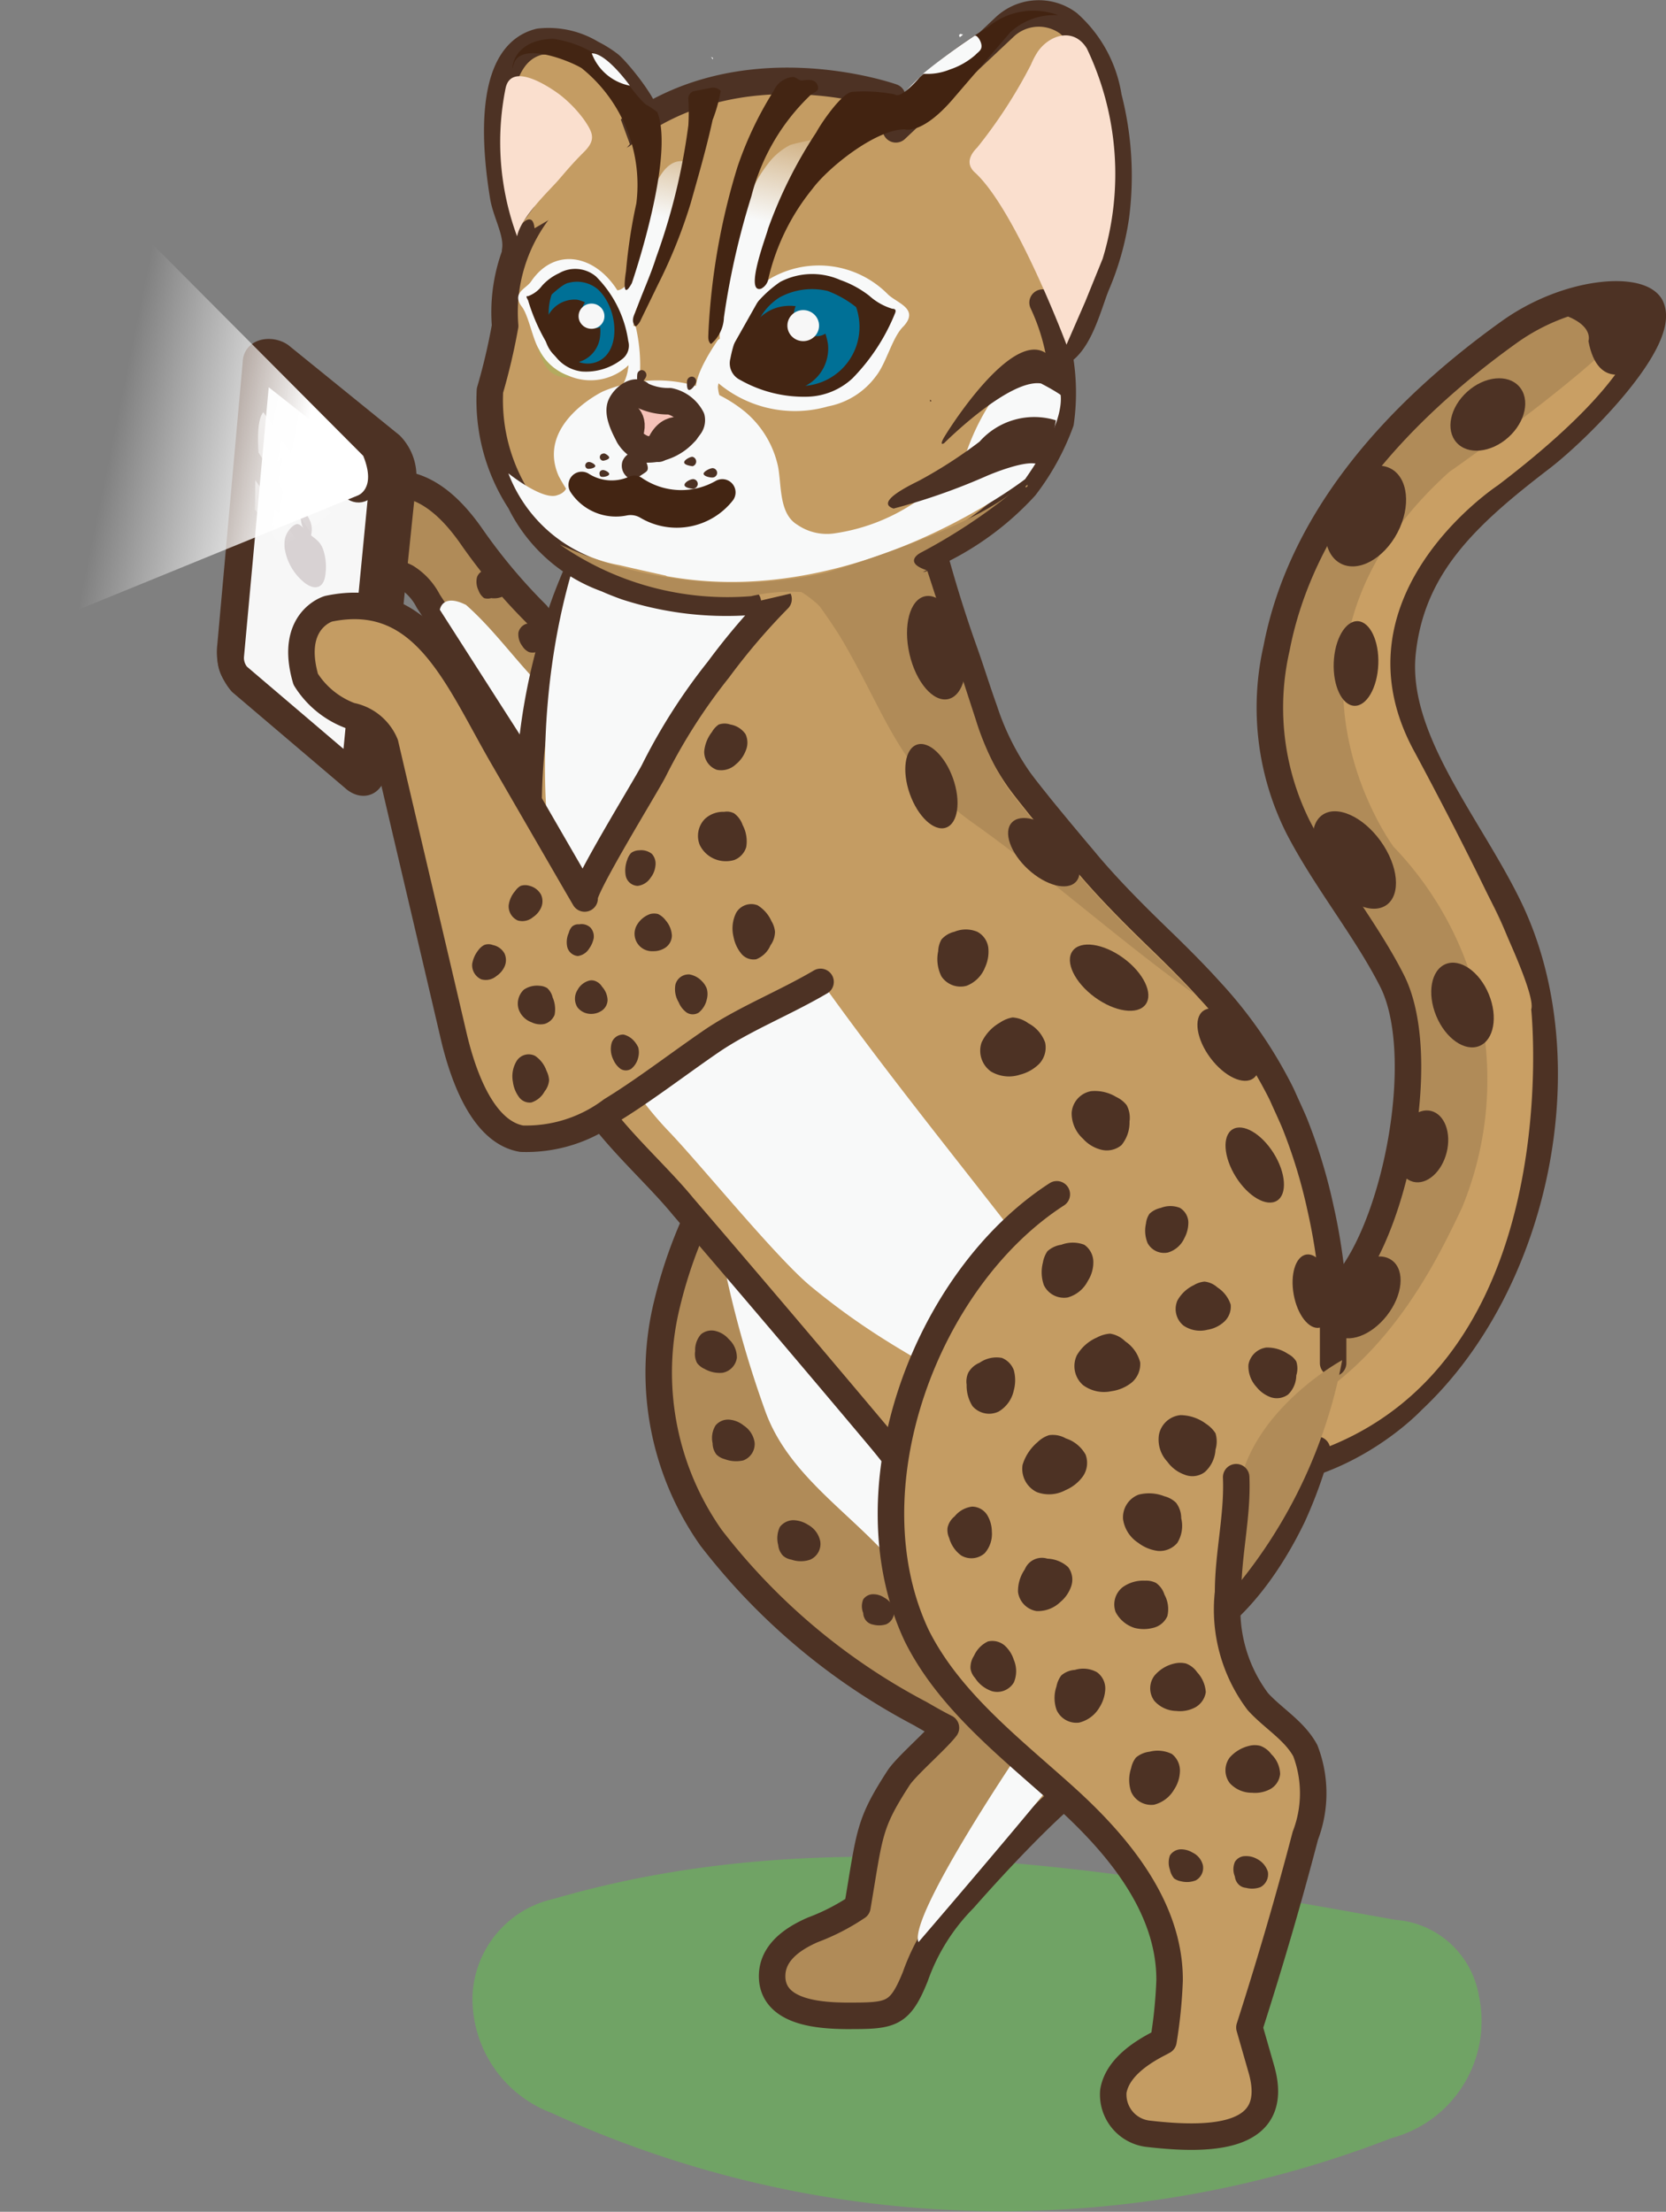 <svg xmlns="http://www.w3.org/2000/svg" xmlns:xlink="http://www.w3.org/1999/xlink" viewBox="0 0 51.55 68.41"><rect x="0" y="0" width="51.55" height="68.41" fill="#808080" stroke="none"/><defs><style>.cls-1,.cls-14{fill:#b08b58;}.cls-1,.cls-13,.cls-15,.cls-25,.cls-26,.cls-5,.cls-6,.cls-7{stroke:#4d3224;}.cls-1,.cls-13,.cls-15,.cls-25,.cls-26,.cls-28,.cls-5,.cls-6,.cls-7{stroke-linecap:round;stroke-linejoin:round;stroke-width:0.82px;}.cls-2{fill:#c99f64;}.cls-3{fill:#4d3224;}.cls-4{fill:#f8f9f9;}.cls-5{fill:#c9caca;}.cls-27,.cls-6{fill:#f7f7f7;}.cls-7{fill:#c8e5f0;}.cls-8{fill:#d8d2d3;}.cls-9{fill:url(#未命名漸層_32);}.cls-10{fill:url(#未命名漸層_32-2);}.cls-11{fill:#70a365;}.cls-12{fill:#754c37;}.cls-13,.cls-18{fill:#c49c63;}.cls-15{fill:#c59c65;}.cls-16{fill:#fbfbfb;}.cls-17,.cls-28{fill:#432513;}.cls-19{fill:#b3aa5e;}.cls-20{fill:#007096;}.cls-21{fill:#fadfce;}.cls-22{fill:url(#未命名漸層_5);}.cls-23{fill:#422311;}.cls-24{fill:url(#未命名漸層_5-2);}.cls-25{fill:#f5c2b8;}.cls-26{fill:none;}.cls-28{stroke:#432513;}.cls-29{fill:url(#未命名漸層_32-3);}</style><linearGradient id="未命名漸層_32" x1="-543.98" y1="990.78" x2="-549.32" y2="988.25" gradientTransform="matrix(0.87, 0.64, -0.34, 0.89, 820.41, -517.36)" gradientUnits="userSpaceOnUse"><stop offset="0" stop-color="#fff" stop-opacity="0"/><stop offset="0.89" stop-color="#fff"/></linearGradient><linearGradient id="未命名漸層_32-2" x1="-544.87" y1="991.86" x2="-548.55" y2="990.11" xlink:href="#未命名漸層_32"/><linearGradient id="未命名漸層_5" x1="-1031.98" y1="-181.99" x2="-1032.98" y2="-178.69" gradientTransform="matrix(0.99, -0.09, 0.09, 1, 1059.75, 92.02)" gradientUnits="userSpaceOnUse"><stop offset="0" stop-color="#fff" stop-opacity="0"/><stop offset="1" stop-color="#f8f9f9"/></linearGradient><linearGradient id="未命名漸層_5-2" x1="-1035.74" y1="-182.2" x2="-1036.59" y2="-179.18" xlink:href="#未命名漸層_5"/><linearGradient id="未命名漸層_32-3" x1="73.36" y1="12.42" x2="66.7" y2="12.42" gradientTransform="matrix(-0.97, -0.2, -0.2, 0.98, 77.29, 15.21)" xlink:href="#未命名漸層_32"/></defs><title>works-LeopardCatldpi</title><g id="圖層_2" data-name="圖層 2"><g id="作品"><path class="cls-1" d="M35.12,43.58l.12,0c2.34.67,5.49-2.77,6.42-3.91,1.58-1.92,2.55-7.1,1.41-9.34-.8-1.58-2.08-3.14-2.91-4.76a8.25,8.25,0,0,1-.66-5.52c.75-3.9,3.57-7.18,7.2-9.78,1.82-1.3,4-1.42,4.37-.81.54,1-2.12,3.74-3.38,4.71-2.31,1.77-4,3.33-4.29,6s2.06,5.34,3.3,7.91c2.27,4.7.89,11.6-3,15.24,0,0-3.33,3.58-7.78,1.78Z"/><path class="cls-2" d="M39,44.09c3.7-1.37,5.41-5,6.24-6.74a10.39,10.39,0,0,0-2.12-11.16s-4.47-6,1.72-11.59c0,0,5.74-4,5.87-5.07,0,0,.85,1.51-4.36,5.48,0,0-5.2,3.41-2.6,8.21,0,0,3.9,7.2,3.63,8,0,0,1.33,12.66-8.59,14.14Z"/><path class="cls-3" d="M50.55,11.43s-1.1.71-1.4-.88c0,0,.23-.61-1.19-.93C48,9.62,52.34,7.53,50.55,11.43Z"/><ellipse class="cls-3" cx="42.2" cy="40.14" rx="1.44" ry="0.91" transform="translate(-15.4 48.76) rotate(-52.09)"/><ellipse class="cls-3" cx="45.25" cy="31.08" rx="0.88" ry="1.37" transform="translate(-8.44 19.66) rotate(-22.47)"/><ellipse class="cls-3" cx="41.91" cy="26.6" rx="1" ry="1.71" transform="translate(-7.65 29.42) rotate(-35.66)"/><ellipse class="cls-3" cx="46.04" cy="12.82" rx="1.3" ry="0.95" transform="translate(3.2 34.01) rotate(-41.88)"/><ellipse class="cls-3" cx="44" cy="35.45" rx="1.13" ry="0.78" transform="translate(-1.19 69.37) rotate(-75.74)"/><ellipse class="cls-3" cx="41.95" cy="20.52" rx="1.31" ry="0.69" transform="translate(19.8 61.63) rotate(-87.74)"/><ellipse class="cls-3" cx="42.26" cy="15.96" rx="1.66" ry="1.11" transform="translate(8.43 45.9) rotate(-62.2)"/><path class="cls-1" d="M23,19.88l-.48-.19a3.19,3.19,0,0,0-2.11-.06,11.34,11.34,0,0,1-1.24.54A3,3,0,0,1,16.61,19a17.43,17.43,0,0,1-2-2.38c-.81-1.17-1.93-2.14-3.48-1.41-1.07.5-1.78,2.35.2,2.45.59,0,.71-.07,1.24.19a1.87,1.87,0,0,1,.68.74l2.26,3.48A9,9,0,0,0,18,24.91a13.9,13.9,0,0,0,3.94,1.28,11.89,11.89,0,0,1,3.37,1.56,1.37,1.37,0,0,0,1.05.35c.57-.15.66-.91.61-1.49C26.69,23.89,25.41,21,23,19.88Z"/><path class="cls-4" d="M13.61,18.86s.07-.52.81-.15c.94.83,1.64,1.88,2.55,2.74a5.22,5.22,0,0,0,1.39,1c.1,0,1.68.45,1.54,0a13.3,13.3,0,0,0,1.41,3.31s-3.38,0-4.9-2.53Z"/><path class="cls-3" d="M15.63,18.41a.41.41,0,0,0,.13-.48.56.56,0,0,0-.36-.31.67.67,0,0,0-.37,0,.37.37,0,0,0-.27.23.61.61,0,0,0,.05.42.5.5,0,0,0,.17.23.4.4,0,0,0,.22,0A.64.64,0,0,0,15.63,18.41Z"/><path class="cls-3" d="M17,20.05a.44.44,0,0,0,.05-.5.58.58,0,0,0-.42-.25.73.73,0,0,0-.36,0,.37.37,0,0,0-.23.27.6.6,0,0,0,.12.41.48.48,0,0,0,.21.19.41.41,0,0,0,.22,0A.75.75,0,0,0,17,20.05Z"/><path class="cls-3" d="M18.82,21a.56.56,0,0,0,.06-.64.75.75,0,0,0-.53-.3.8.8,0,0,0-.46,0,.48.48,0,0,0-.3.35.78.78,0,0,0,.16.52.62.62,0,0,0,.26.25.7.7,0,0,0,.29,0A.91.91,0,0,0,18.82,21Z"/><path class="cls-5" d="M11,24.11l-3.53-3A1.44,1.44,0,0,1,7.13,20l.79-8.78c0-.39.55-.4.79-.19l3.38,2.74a1.38,1.38,0,0,1,.38,1.09l-.92,8.9C11.52,24.17,11.29,24.32,11,24.11Z"/><path class="cls-6" d="M10.72,23.78,7.35,20.91a.85.85,0,0,1-.21-.62l.8-8.71c0-.22.15-.31.29-.19l3.42,2.69a.85.85,0,0,1,.21.62L11,23.58C11,23.81,10.86,23.89,10.72,23.78Z"/><ellipse class="cls-7" cx="11.04" cy="14.7" rx="0.28" ry="0.44" transform="translate(-2.53 2.3) rotate(-10.69)"/><path class="cls-8" d="M8.81,16.71a1.11,1.11,0,0,0,0,.26,1.69,1.69,0,0,0,.55,1c.33.3.66.27.71-.21A1.69,1.69,0,0,0,10,17c-.09-.26-.25-.33-.42-.48s-.28-.32-.39-.31S8.84,16.44,8.81,16.71Z"/><path class="cls-8" d="M9.34,16.23a.78.78,0,0,0,.27.37.71.71,0,0,0,0-.45,1,1,0,0,0-.28-.4A1,1,0,0,0,9.34,16.23Z"/><path class="cls-9" d="M8.15,12.75l3.59,5.35-.69.59L8,14S7.91,13,8.15,12.75Z"/><polygon class="cls-10" points="7.9 14.85 10.43 18.53 9.88 18.59 7.89 15.76 7.9 14.85"/><path class="cls-11" d="M17.14,58.73a3.21,3.21,0,0,0-2.52,3,3.78,3.78,0,0,0,2.44,3.62,33.37,33.37,0,0,0,26,.78,3.74,3.74,0,0,0,2.7-4.4,2.83,2.83,0,0,0-2.59-2.35C34.48,57.82,25.7,56.24,17.14,58.73Z"/><path class="cls-1" d="M34.11,54.73a2,2,0,0,0,1.07-1.57A1.81,1.81,0,0,0,34,51.37c0-.11,0-.21-.07-.32a32.08,32.08,0,0,0-2.1-5.86A15.31,15.31,0,0,0,25.28,38a6.32,6.32,0,0,0-3.44-.9,14.42,14.42,0,0,0-1.2,3.23A8.87,8.87,0,0,0,22,47.56,19.78,19.78,0,0,0,28.47,53c.26.15.52.3.8.44-.27.36-1.21,1.17-1.46,1.54-.94,1.45-.89,1.7-1.28,4a6.59,6.59,0,0,1-1.38.71c-.71.31-1.34.79-1.25,1.58.13,1,1.52,1.07,2.27,1.08,1.39,0,1.66,0,2.15-1.21a6.46,6.46,0,0,1,1.51-2.41S33,55.09,34.11,54.73Z"/><path class="cls-4" d="M22.42,39.21a33.15,33.15,0,0,0,1.25,4.41c.77,2.17,2.93,3.31,4.31,5.12s1.69,4.41,3.5,5.55c0,0-3.38,5-3.06,5.78,0,0,2.67-3.1,4.22-5l-2.38-9Z"/><path class="cls-3" d="M27.42,50.24a.41.41,0,0,0,.24-.44.58.58,0,0,0-.29-.38.61.61,0,0,0-.35-.11.37.37,0,0,0-.31.16.55.55,0,0,0,0,.42.39.39,0,0,0,.11.26.38.38,0,0,0,.2.1A.73.73,0,0,0,27.42,50.24Z"/><path class="cls-12" d="M28.73,49.67a.47.47,0,0,0,.55-.1A.65.65,0,0,0,29.4,49a.7.7,0,0,0-.15-.38.4.4,0,0,0-.36-.16.61.61,0,0,0-.39.26.51.51,0,0,0-.15.28.5.5,0,0,0,.06.24A.83.83,0,0,0,28.73,49.67Z"/><path class="cls-13" d="M40.75,44.84A13.86,13.86,0,0,1,40,46.9c-1.17,2.42-3.11,4.57-5.65,4.2a7.55,7.55,0,0,1-3.46-1.35c-1.09-.82-1.23-1.79-1.9-2.83a21.92,21.92,0,0,0-1.81-2.49q-3-3.57-6.05-7.12c-1-1.22-2.65-2.57-3.28-4.05a22.76,22.76,0,0,1-1-4,18.58,18.58,0,0,1,.67-10.74,20.92,20.92,0,0,1,1.59-3.27,28.32,28.32,0,0,1,3.63-4.73,5.33,5.33,0,0,1,3-1.91c1.81-.17,1.83,1.52,2,2.85.06.43.13.86.2,1.28q.24,1.44.57,2.85c.09.39.19.78.29,1.17.3,1.15.65,2.29,1.05,3.41,0,0,0,0,0,0,.2.56.39,1.18.61,1.79a8.22,8.22,0,0,0,1.06,2.14c.21.29.44.57.67.86.44.54.89,1.08,1.33,1.6l.15.18c.73.86,1.55,1.67,2.38,2.47.42.41.83.82,1.21,1.23l.22.24s0,0,0,0a13.64,13.64,0,0,1,2,2.82c.08.15.16.3.23.46s.23.5.34.76a16.38,16.38,0,0,1,.81,2.65,17.61,17.61,0,0,1,.39,2.62q0,.39,0,.78c0,.23,0,1.17,0,1.39"/><path class="cls-4" d="M25,29.78c3.2,4.57,6.9,8.76,10.06,13.35a8.08,8.08,0,0,1,1.26,2.37,3.71,3.71,0,0,1,.11.58c-1.07.63-2.44-.21-3.43-1-3-2.5-4.9-2.81-7.92-5.3C24,38.88,21.66,36,20.7,35c-4.17-4.35-4.62-12.28-2.88-17.74-.07.25,2.34.57,2.52.6.73.1,2.35-.13,2.87.51.37.45.11,1.52.11,2.09,0,1.15.08,2.3.19,3.44C23.68,25.81,23.87,28.18,25,29.78Z"/><path class="cls-14" d="M30.19,22.25a8.53,8.53,0,0,0,1,2.14c.22.29.44.57.68.86.43.54.89,1.08,1.32,1.6l.16.18c.73.86,1.54,1.67,2.37,2.47.43.41.84.82,1.21,1.23-2.34-1.68-4.45-3.59-6.8-5.26s-2.67-3.29-4.08-5.69c-1-1.67-3.28-4-2-5.44a4.87,4.87,0,0,1,2.65-1.41,6.53,6.53,0,0,1,1.16-.19q.24,1.44.57,2.85c.09.39-.05,1,.05,1.41"/><path class="cls-3" d="M29.13,30.2a.71.71,0,0,0,.78.29,1,1,0,0,0,.57-.57,1.16,1.16,0,0,0,.1-.61.65.65,0,0,0-.34-.49.92.92,0,0,0-.71,0,.75.75,0,0,0-.4.24.78.78,0,0,0-.1.36A1.19,1.19,0,0,0,29.13,30.2Z"/><path class="cls-3" d="M30.37,32.25a.79.79,0,0,0,.29.89,1.09,1.09,0,0,0,.9.1,1.29,1.29,0,0,0,.6-.34.74.74,0,0,0,.18-.65,1.08,1.08,0,0,0-.52-.6.92.92,0,0,0-.49-.18,1,1,0,0,0-.39.16A1.37,1.37,0,0,0,30.37,32.25Z"/><path class="cls-3" d="M33.76,33.75a.73.73,0,0,0-.6.67,1.06,1.06,0,0,0,.35.8,1.12,1.12,0,0,0,.56.34.71.71,0,0,0,.63-.14,1.1,1.1,0,0,0,.25-.73.82.82,0,0,0-.09-.51.89.89,0,0,0-.32-.25A1.27,1.27,0,0,0,33.76,33.75Z"/><path class="cls-14" d="M41.53,42.07s-2.84,1.53-3.22,4.08l-.07,2.94A15.46,15.46,0,0,0,41.53,42.07Z"/><path class="cls-13" d="M32.7,36.94c-4.06,2.62-6.48,9.12-4.33,13.66,1,2,2.87,3.44,4.55,4.95s3.28,3.44,3.27,5.7A14.81,14.81,0,0,1,36,63.13l-.11.06c-.59.3-1.32.78-1.44,1.49A1.22,1.22,0,0,0,35.55,66c2,.23,4.09.13,3.48-2l-.37-1.29c.64-2,1.21-3.94,1.73-5.93a3.67,3.67,0,0,0,0-2.63c-.34-.63-1-1-1.47-1.52A4.74,4.74,0,0,1,38,49.25c0-1.19.3-2.37.25-3.56"/><path class="cls-15" d="M29.21,15.86c-.15.17-.29.35-.43.53"/><path class="cls-16" d="M17.93,16.73c.05,0,.1-.07.16,0l-.11.07Z"/><path class="cls-16" d="M22.06,1.79l0,.05,0,0L22,1.76Z"/><path class="cls-17" d="M17.9,1.41c.05,0,.1,0,.13.05Z"/><path class="cls-16" d="M29.7,1.15s-.05-.06,0-.09,0,0,.07,0S29.72,1.13,29.7,1.15Z"/><path class="cls-14" d="M23.59,17.84A3.48,3.48,0,0,1,26,19.58l.47-1.67A6.88,6.88,0,0,0,23.59,17.84Z"/><ellipse class="cls-3" cx="28.98" cy="20.03" rx="0.86" ry="1.63" transform="translate(-3.73 6.95) rotate(-12.85)"/><ellipse class="cls-3" cx="28.82" cy="24.31" rx="0.71" ry="1.36" transform="translate(-6.45 10.99) rotate(-19.45)"/><ellipse class="cls-3" cx="32.3" cy="26.36" rx="0.72" ry="1.35" transform="translate(-8.97 32.27) rotate(-47.37)"/><ellipse class="cls-3" cx="34.32" cy="30.24" rx="0.75" ry="1.4" transform="translate(-10.35 40.09) rotate(-53.82)"/><ellipse class="cls-3" cx="38.01" cy="32.3" rx="0.69" ry="1.3" transform="translate(-11.78 29.25) rotate(-36.84)"/><ellipse class="cls-3" cx="38.82" cy="36.04" rx="0.69" ry="1.3" transform="translate(-13.2 26.07) rotate(-32.03)"/><ellipse class="cls-3" cx="40.62" cy="39.93" rx="0.6" ry="1.15" transform="translate(-6.49 7.92) rotate(-10.31)"/><path class="cls-3" d="M32.3,39.75a.69.69,0,0,0,.74.38,1,1,0,0,0,.62-.51,1.07,1.07,0,0,0,.17-.6.65.65,0,0,0-.28-.52,1,1,0,0,0-.71,0,.82.82,0,0,0-.43.2.89.89,0,0,0-.14.35A1.2,1.2,0,0,0,32.3,39.75Z"/><path class="cls-3" d="M33.32,41.92a.78.78,0,0,0,.19.92,1.09,1.09,0,0,0,.88.19,1.28,1.28,0,0,0,.63-.27.75.75,0,0,0,.26-.62,1.11,1.11,0,0,0-.46-.65.85.85,0,0,0-.47-.24,1,1,0,0,0-.41.12A1.33,1.33,0,0,0,33.32,41.92Z"/><path class="cls-3" d="M36.53,43.77a.75.75,0,0,0-.67.61,1,1,0,0,0,.26.83,1.11,1.11,0,0,0,.53.4.64.64,0,0,0,.63-.08,1,1,0,0,0,.33-.69.88.88,0,0,0,0-.51,1,1,0,0,0-.29-.29A1.35,1.35,0,0,0,36.53,43.77Z"/><path class="cls-3" d="M30.09,43.49a.68.68,0,0,0,.81.17,1,1,0,0,0,.47-.66,1.19,1.19,0,0,0,0-.62A.65.65,0,0,0,31,42a.92.92,0,0,0-.69.15.71.71,0,0,0-.35.31.66.66,0,0,0-.05.37A1.18,1.18,0,0,0,30.09,43.49Z"/><path class="cls-3" d="M31.64,45.31a.8.8,0,0,0,.44.84,1.07,1.07,0,0,0,.89-.06,1.28,1.28,0,0,0,.54-.43.73.73,0,0,0,.08-.67,1.08,1.08,0,0,0-.61-.5.81.81,0,0,0-.52-.1.9.9,0,0,0-.36.22A1.48,1.48,0,0,0,31.64,45.31Z"/><path class="cls-3" d="M35.23,46.23a.75.75,0,0,0-.48.76,1.05,1.05,0,0,0,.47.73,1.26,1.26,0,0,0,.61.25.71.71,0,0,0,.6-.25,1,1,0,0,0,.12-.76.79.79,0,0,0-.16-.48.8.8,0,0,0-.36-.2A1.29,1.29,0,0,0,35.23,46.23Z"/><path class="cls-3" d="M22.36,42.46A.55.55,0,0,0,22.8,42a.76.76,0,0,0-.25-.58.78.78,0,0,0-.4-.25.51.51,0,0,0-.46.1.73.73,0,0,0-.18.52.59.59,0,0,0,.06.37.6.6,0,0,0,.23.18A.94.94,0,0,0,22.36,42.46Z"/><path class="cls-3" d="M23,45.17a.54.54,0,0,0,.35-.55.76.76,0,0,0-.34-.53.81.81,0,0,0-.44-.18.5.5,0,0,0-.43.18.74.74,0,0,0-.09.55.57.57,0,0,0,.12.35.56.56,0,0,0,.25.14A1,1,0,0,0,23,45.17Z"/><path class="cls-3" d="M25.07,48.24a.53.53,0,0,0,.31-.57.75.75,0,0,0-.38-.51.88.88,0,0,0-.45-.14.53.53,0,0,0-.42.21.82.82,0,0,0-.05.56.56.56,0,0,0,.15.33.52.52,0,0,0,.26.12A.89.89,0,0,0,25.07,48.24Z"/><path class="cls-3" d="M29.74,48.11a.62.62,0,0,0,.73-.07.9.9,0,0,0,.22-.67,1,1,0,0,0-.15-.52.56.56,0,0,0-.46-.25.82.82,0,0,0-.54.3.62.62,0,0,0-.22.35.59.59,0,0,0,.05.32A1,1,0,0,0,29.74,48.11Z"/><path class="cls-3" d="M31.5,49.24a.69.69,0,0,0,.57.59,1,1,0,0,0,.74-.28,1.09,1.09,0,0,0,.34-.5.64.64,0,0,0-.1-.58,1,1,0,0,0-.64-.26.57.57,0,0,0-.7.33A1.18,1.18,0,0,0,31.5,49.24Z"/><path class="cls-3" d="M34.74,49.09a.68.68,0,0,0-.22.77,1,1,0,0,0,.58.49,1.15,1.15,0,0,0,.58,0,.64.64,0,0,0,.44-.36.93.93,0,0,0-.09-.67.69.69,0,0,0-.26-.36.67.67,0,0,0-.34-.07A1.09,1.09,0,0,0,34.74,49.09Z"/><path class="cls-3" d="M30.7,52.31a.6.6,0,0,0,.67-.27.89.89,0,0,0,0-.7,1,1,0,0,0-.29-.45.59.59,0,0,0-.51-.12.88.88,0,0,0-.43.44.66.66,0,0,0-.11.4.56.56,0,0,0,.14.29A1,1,0,0,0,30.7,52.31Z"/><path class="cls-3" d="M32.69,52.88a.67.67,0,0,0,.7.4,1,1,0,0,0,.63-.47,1.16,1.16,0,0,0,.18-.57.62.62,0,0,0-.26-.52.88.88,0,0,0-.68-.07.71.71,0,0,0-.42.17.81.81,0,0,0-.15.34A1.11,1.11,0,0,0,32.69,52.88Z"/><path class="cls-3" d="M35.72,51.83a.65.65,0,0,0,0,.78.93.93,0,0,0,.68.31A1,1,0,0,0,37,52.8a.65.65,0,0,0,.31-.46,1,1,0,0,0-.27-.62.72.72,0,0,0-.35-.27.79.79,0,0,0-.34,0A1.13,1.13,0,0,0,35.72,51.83Z"/><path class="cls-3" d="M35,55.42a.68.68,0,0,0,.71.4,1,1,0,0,0,.62-.47,1.07,1.07,0,0,0,.18-.57.65.65,0,0,0-.25-.53,1,1,0,0,0-.69-.07.8.8,0,0,0-.42.18.77.77,0,0,0-.15.33A1.14,1.14,0,0,0,35,55.42Z"/><path class="cls-3" d="M38.05,54.36a.66.66,0,0,0,0,.79.92.92,0,0,0,.69.3,1,1,0,0,0,.56-.11.6.6,0,0,0,.31-.47.88.88,0,0,0-.27-.61A.75.75,0,0,0,39,54a.69.69,0,0,0-.35,0A1.16,1.16,0,0,0,38.05,54.36Z"/><path class="cls-3" d="M37,58.16a.44.44,0,0,0,.22-.47.59.59,0,0,0-.32-.39.69.69,0,0,0-.37-.1.41.41,0,0,0-.33.19.66.66,0,0,0,0,.44.62.62,0,0,0,.13.27.54.54,0,0,0,.22.09A.75.75,0,0,0,37,58.16Z"/><path class="cls-3" d="M39,58.37a.45.45,0,0,0,.23-.48.67.67,0,0,0-.33-.39.68.68,0,0,0-.37-.09.37.37,0,0,0-.32.18.58.58,0,0,0,0,.45.41.41,0,0,0,.13.26.36.36,0,0,0,.21.09A.75.75,0,0,0,39,58.37Z"/><path class="cls-3" d="M35.51,38.45a.58.58,0,0,0,.63.29.81.81,0,0,0,.51-.45,1,1,0,0,0,.12-.5.54.54,0,0,0-.26-.43.8.8,0,0,0-.59,0,.73.73,0,0,0-.35.18.64.64,0,0,0-.11.3A1,1,0,0,0,35.51,38.45Z"/><path class="cls-3" d="M36.43,40.23a.66.66,0,0,0,.19.77.91.91,0,0,0,.74.13,1,1,0,0,0,.52-.25.63.63,0,0,0,.2-.53,1,1,0,0,0-.41-.53.7.7,0,0,0-.4-.18.76.76,0,0,0-.33.11A1.13,1.13,0,0,0,36.43,40.23Z"/><path class="cls-3" d="M39.18,41.68a.65.65,0,0,0-.55.53.94.94,0,0,0,.25.69,1,1,0,0,0,.45.32.59.59,0,0,0,.53-.09.84.84,0,0,0,.25-.59.7.7,0,0,0,0-.43.62.62,0,0,0-.25-.23A1.15,1.15,0,0,0,39.18,41.68Z"/><path class="cls-13" d="M24.09,18.53a20.21,20.21,0,0,0-1.86,2.18,17.69,17.69,0,0,0-2,3.13c-.24.47-2.26,3.74-2.14,3.95l-.28-.48-2.28-3.94c-1.4-2.43-2.43-5.16-5.37-4.54,0,0-1.23.36-.7,2.18a2.77,2.77,0,0,0,1.39,1.13,1.45,1.45,0,0,1,1.07.87c.7,3,1.41,6,2.11,9,.28,1.21.89,3,2.11,3.21a4.38,4.38,0,0,0,2.78-.88c1-.61,2.05-1.42,3.07-2.12s2.28-1.19,3.4-1.85"/><path class="cls-3" d="M21.79,23.24a.59.59,0,0,0,.39.57.66.66,0,0,0,.59-.17,1,1,0,0,0,.3-.41.63.63,0,0,0,0-.52.71.71,0,0,0-.47-.3.55.55,0,0,0-.36,0,.67.67,0,0,0-.21.23A1.14,1.14,0,0,0,21.79,23.24Z"/><path class="cls-3" d="M21.81,25.33a.75.75,0,0,0-.16.8.89.89,0,0,0,.55.47.92.92,0,0,0,.52,0,.62.62,0,0,0,.37-.4,1.07,1.07,0,0,0-.11-.68.75.75,0,0,0-.26-.36.47.47,0,0,0-.31-.05A.83.83,0,0,0,21.81,25.33Z"/><path class="cls-3" d="M23.44,28a.54.54,0,0,0-.66.23,1.09,1.09,0,0,0-.08.76,1.15,1.15,0,0,0,.24.51.49.49,0,0,0,.46.17.8.8,0,0,0,.44-.43.73.73,0,0,0,.14-.42.76.76,0,0,0-.11-.33A1.09,1.09,0,0,0,23.44,28Z"/><path class="cls-3" d="M19.36,27.08a.39.39,0,0,0,.37.32.55.55,0,0,0,.4-.25.71.71,0,0,0,.15-.37.45.45,0,0,0-.11-.37.53.53,0,0,0-.39-.11.44.44,0,0,0-.25.08.55.55,0,0,0-.12.21A.92.92,0,0,0,19.36,27.08Z"/><path class="cls-3" d="M19.72,28.59a.54.54,0,0,0,.49.83.65.65,0,0,0,.38-.11.46.46,0,0,0,.2-.37.78.78,0,0,0-.19-.47.64.64,0,0,0-.24-.2.5.5,0,0,0-.24,0A.77.77,0,0,0,19.72,28.59Z"/><path class="cls-3" d="M21.34,30.14a.42.42,0,0,0-.44.31A.78.78,0,0,0,21,31a.73.73,0,0,0,.25.32.35.35,0,0,0,.37,0,.72.72,0,0,0,.25-.41.62.62,0,0,0,0-.33.64.64,0,0,0-.14-.22A.7.7,0,0,0,21.34,30.14Z"/><path class="cls-3" d="M17.55,29.28a.37.37,0,0,0,.33.29.49.49,0,0,0,.35-.23.83.83,0,0,0,.14-.32.41.41,0,0,0-.1-.33.4.4,0,0,0-.35-.1.29.29,0,0,0-.22.07.44.44,0,0,0-.1.19A.7.7,0,0,0,17.55,29.28Z"/><path class="cls-3" d="M17.87,30.62a.5.5,0,0,0,0,.54.53.53,0,0,0,.42.2.58.58,0,0,0,.33-.1.41.41,0,0,0,.18-.33.65.65,0,0,0-.17-.41.42.42,0,0,0-.22-.18.31.31,0,0,0-.21,0A.58.58,0,0,0,17.87,30.62Z"/><path class="cls-3" d="M19.3,32a.37.37,0,0,0-.38.28.73.73,0,0,0,.06.5.69.69,0,0,0,.22.28.31.31,0,0,0,.33,0,.63.63,0,0,0,.22-.36.62.62,0,0,0,0-.3.76.76,0,0,0-.12-.19A.64.64,0,0,0,19.3,32Z"/><path class="cls-3" d="M15.74,28a.48.48,0,0,0,.28.47.51.51,0,0,0,.47-.1.71.71,0,0,0,.25-.29.49.49,0,0,0,0-.41.56.56,0,0,0-.35-.27.45.45,0,0,0-.28,0,.52.52,0,0,0-.17.16A.84.84,0,0,0,15.74,28Z"/><path class="cls-3" d="M14.61,29.82a.48.48,0,0,0,.28.47.51.51,0,0,0,.47-.1.71.71,0,0,0,.25-.29.49.49,0,0,0,0-.41.53.53,0,0,0-.36-.26.37.37,0,0,0-.27,0,.55.55,0,0,0-.18.16A.92.92,0,0,0,14.61,29.82Z"/><path class="cls-3" d="M16.21,30.61a.59.59,0,0,0-.16.61.66.66,0,0,0,.4.4.62.62,0,0,0,.4.05.48.48,0,0,0,.31-.28.91.91,0,0,0-.06-.54.56.56,0,0,0-.17-.29.51.51,0,0,0-.24-.07A.72.72,0,0,0,16.21,30.61Z"/><path class="cls-3" d="M16.56,32.66a.44.44,0,0,0-.57.15.91.91,0,0,0-.12.65,1,1,0,0,0,.18.46.41.41,0,0,0,.39.18.71.71,0,0,0,.41-.34.64.64,0,0,0,.14-.35.74.74,0,0,0-.08-.29A.92.92,0,0,0,16.56,32.66Z"/><path class="cls-4" d="M16.09,12.4a3.63,3.63,0,0,0,.32,1.33l-.51-.36A2.44,2.44,0,0,1,15.63,12Z"/><path class="cls-17" d="M15.59,12.76s0,1,.53,1.22a1.72,1.72,0,0,0,.79.19s.24,0-.27-.4A1.92,1.92,0,0,1,16.1,13S15.63,12.32,15.59,12.76Z"/><path class="cls-17" d="M15.38,11.17s-.14,1,.5,1.31a2.61,2.61,0,0,0,1,.36s.29.08-.29-.46a2.25,2.25,0,0,1-.59-.87S15.49,10.74,15.38,11.17Z"/><polygon class="cls-18" points="27.69 2.92 24.2 5.32 21.92 9.97 21.28 14.73 22.92 18.72 28.73 17.36 32.54 14.26 32.96 9.39 27.69 2.92"/><path class="cls-13" d="M27.72,4,31.06.86a1.54,1.54,0,0,1,2-.14A3.83,3.83,0,0,1,34.3,3a9.76,9.76,0,0,1,.23,3.69,8.51,8.51,0,0,1-.61,2.15c-.22.55-.48,1.6-1,2"/><path class="cls-13" d="M18.31,1.65a2.57,2.57,0,0,0-1.62-.36C15,1.7,15.36,4.81,15.57,6.08c.09.54.46,1.13.37,1.68l3.15-2.21L20,3.81c.17-.34-.89-1.61-1.13-1.81A3.36,3.36,0,0,0,18.31,1.65Z"/><path class="cls-13" d="M28.54,17.28a8.88,8.88,0,0,0,3.18-2.22,7.49,7.49,0,0,0,1.1-2,6.54,6.54,0,0,0-.56-3.7"/><path class="cls-13" d="M23.14,18.62a10.05,10.05,0,0,1-3.77-.47c-.39-.14-.6-.24-.6-.24a4.76,4.76,0,0,1-2.68-2.39,5.73,5.73,0,0,1-.93-3.44,19.14,19.14,0,0,0,.47-2,5.18,5.18,0,0,1,1.16-3.71,6.43,6.43,0,0,1,.88-1.06,5.63,5.63,0,0,1,1.58-1.13C22.84,1.3,27.61,3,27.61,3"/><path class="cls-4" d="M32.58,11.73c-.67-.53-1.33,0-1.79.51a7.18,7.18,0,0,0-.87,1.7A6,6,0,0,1,25.8,16.5a1.61,1.61,0,0,1-1.13-.27c-.58-.35-.48-1.24-.6-1.82a3.05,3.05,0,0,0-1-1.66,4.3,4.3,0,0,0-4.42-.64s-2.08,1-1.36,2.62c0,0,.84,1.59,1.61,1.76.49.11,1,.24,1.45.34a3.09,3.09,0,0,1-.93.46c.53-.13,1.21.53,1.21.53,5.85,1.07,11.09-3,11.09-3C33.52,12.25,32.58,11.73,32.58,11.73Z"/><path class="cls-17" d="M28.78,12.42l0-.06C28.85,12.42,28.8,12.41,28.78,12.42Z"/><path class="cls-16" d="M21.49,12.37c-.06,0,0,0-.06-.06Z"/><path class="cls-4" d="M27.87,3A7.31,7.31,0,0,1,29.6,1.53a2.25,2.25,0,0,1-.7,1.56A.66.66,0,0,1,27.87,3Z"/><path class="cls-17" d="M18.69,12.11l.08-.07Z"/><path class="cls-17" d="M18.46,8.77l0,.08h0c-.06,0-.06,0-.07,0Z"/><path class="cls-18" d="M18.86,2.61l0,.07S18.85,2.64,18.86,2.61Z"/><path class="cls-19" d="M18.69,9.61a1.6,1.6,0,0,1-1.05,2.05.73.73,0,0,1-.75-.33,2.35,2.35,0,0,1-.31-1.6h.07l0,.29A1.85,1.85,0,0,0,17,11a.69.69,0,0,0,1.08.13A1.7,1.7,0,0,0,18.65,10C18.67,9.89,18.68,9.76,18.69,9.61Z"/><path class="cls-4" d="M18.43,8.8s0,.09.07,0a.75.75,0,0,1-.36.82.34.34,0,0,1-.32,0c-.11-.06-.11-.19-.09-.31A1.59,1.59,0,0,1,17.79,9C17.91,8.61,18.09,8.55,18.43,8.8Z"/><path class="cls-4" d="M22.15,11a12.33,12.33,0,0,1,.76-1.55,3,3,0,0,1,4.55-.36c.27.28,1,.45.5,1-.35.33-.53,1.14-.86,1.55a2.4,2.4,0,0,1-1.48.93,3.69,3.69,0,0,1-3.52-.83A.63.63,0,0,1,22.15,11Z"/><path class="cls-17" d="M25,12.27a4,4,0,0,1-2.1-.52.57.57,0,0,1-.3-.66,3.68,3.68,0,0,1,1.54-2.37A2.14,2.14,0,0,1,26,8.66a3.15,3.15,0,0,1,.9.49,1.86,1.86,0,0,0,.71.4c.11,0,.12.06.08.15a6.17,6.17,0,0,1-1.31,2A2.13,2.13,0,0,1,25,12.27Z"/><path class="cls-20" d="M25.61,9a2.09,2.09,0,0,0-1.49.2c-1.07.68-1.17,2.31.18,2.68A1.83,1.83,0,0,0,26.49,9.5,3.23,3.23,0,0,0,25.61,9Z"/><path class="cls-17" d="M25.26,10.4a.65.65,0,0,1-.7-.6.75.75,0,0,1,.06-.33,1.43,1.43,0,0,0-.36,0,1.29,1.29,0,0,0-1.13,1.42,1.26,1.26,0,0,0,1.36,1.18,1.3,1.3,0,0,0,1.13-1.42,2,2,0,0,0-.08-.33A.53.53,0,0,1,25.26,10.4Z"/><path class="cls-4" d="M19.65,10.43c-.18-.43-.25-.91-.47-1.32-.69-1.23-2-1.51-2.75-.4-.15.22-.61.35-.28.78.21.28.33,1,.53,1.32a1.63,1.63,0,0,0,.91.81,1.71,1.71,0,0,0,2.1-.61A.68.68,0,0,0,19.65,10.43Z"/><path class="cls-17" d="M18,11.49a1.81,1.81,0,0,0,1.26-.39.52.52,0,0,0,.18-.55,3.53,3.53,0,0,0-1-2,1,1,0,0,0-1.14-.1,1.61,1.61,0,0,0-.53.39.94.94,0,0,1-.43.32c-.06,0-.07,0,0,.13A5.89,5.89,0,0,0,17.17,11,1.2,1.2,0,0,0,18,11.49Z"/><path class="cls-20" d="M17.59,8.75a1,1,0,0,1,.91.2c.65.6.74,2-.08,2.26s-1.74-.94-1.35-2.1C17.07,9.11,17.43,8.77,17.59,8.75Z"/><path class="cls-17" d="M18.41,10.15A.49.49,0,0,1,18,9.58a.67.67,0,0,1,.1-.23,1.13,1.13,0,0,0-.24-.08.92.92,0,0,0-1,.85,1,1,0,0,0,.71,1.11.92.92,0,0,0,1-.85,1.13,1.13,0,0,0,0-.26A.34.34,0,0,1,18.41,10.15Z"/><path class="cls-21" d="M31.9,2a2.52,2.52,0,0,1,.21-.4c.36-.52,1.11-.77,1.52-.1A9,9,0,0,1,34.12,8l-.54,1.33L33,10.66s-1.57-4.18-2.84-5.33c-.28-.26-.15-.54.08-.77A15.19,15.19,0,0,0,31.9,2Z"/><path class="cls-22" d="M25.15,4.32h0s-.63.13-.71.17a2,2,0,0,0-.68.58A4.4,4.4,0,0,0,23,6.59s-1.36,4.85-.37,4.19l.87-1.54a18,18,0,0,0,.77-2.52A22.47,22.47,0,0,1,25.15,4.32Z"/><path class="cls-17" d="M22,10.64c-.11-.09-.08-.24-.08-.35a20.68,20.68,0,0,1,.9-5.13,11,11,0,0,1,1.12-2.35.72.72,0,0,1,.6-.43c.08,0,.19.12.28.11s.38-.08.47.13-.08.21-.21.32a6.55,6.55,0,0,0-1.83,3.13,23.7,23.7,0,0,0-.85,3.75A1.12,1.12,0,0,1,22,10.64Z"/><path class="cls-23" d="M27.69,2.92a5,5,0,0,0-1.3-.08c-.33,0-1,1-1.13,1.25a13.88,13.88,0,0,0-1.5,3c0,.08-.75,2-.21,1.84a.43.43,0,0,0,.23-.33,6.87,6.87,0,0,1,1.36-2.76C25.62,5.19,27.09,4,28,4c0,0,.54.19,1.54-1l1.72-2A2,2,0,0,1,32.74.47a2.18,2.18,0,0,0-2.17.37,15,15,0,0,0-2.11,1.55S27.88,3.08,27.69,2.92Z"/><path class="cls-4" d="M28.56,2.28a1.83,1.83,0,0,0,.83-.13,2.31,2.31,0,0,0,.79-.45c.08-.09.2-.14.19-.29s-.15-.35-.22-.3A19.66,19.66,0,0,0,28.56,2.28Z"/><path class="cls-24" d="M19.66,9.63s-.15.75,0,.94l-.76-1.63s.54.36.85-1c0,0,.3-3.2,1.45-2.94A21.14,21.14,0,0,1,19.66,9.63Z"/><path class="cls-17" d="M19.67,10.1c-.15-.15-.07-.32,0-.47.2-.56.45-1.09.63-1.66a19.31,19.31,0,0,0,1-4.1,7.32,7.32,0,0,0,0-.81.23.23,0,0,1,.17-.24l.52-.1a.33.33,0,0,1,.31.09,4.62,4.62,0,0,1-.25.9c-.19.87-.44,1.73-.68,2.58a15.83,15.83,0,0,1-1,2.49l-.54,1.11A.5.5,0,0,1,19.67,10.1Z"/><path class="cls-17" d="M17.11,1.2A3.42,3.42,0,0,1,18.87,2c.46.35.69.85,1.11,1.23a2.5,2.5,0,0,1,.36.24c.55,1.4-.79,5.29-.79,5.29-.35.63-.18-.37-.18-.37a16.43,16.43,0,0,1,.32-2.1A4.63,4.63,0,0,0,18,2.11c-.33-.21-2.05-.93-2.13,0C15.83,2.09,15.91,1.23,17.11,1.2Z"/><path class="cls-4" d="M19.67,10.1a5.27,5.27,0,0,1,.1,1.84l-.39,0,.13-1.15S19.33,9.94,19.67,10.1Z"/><path class="cls-4" d="M19.46,11.16s0,.85-.56,1.07l.71-.23Z"/><path class="cls-4" d="M22.33,10.47a.16.16,0,0,0-.14.08c-.2.3-1,1.51-.49,1.76,0,0,.13.24.5-.3l.25-1.2S22.61,10.46,22.33,10.47Z"/><path class="cls-4" d="M22.23,11.67a1.21,1.21,0,0,0,.2.91l-.73-.27Z"/><path class="cls-18" d="M16.14,6.93s.35-.4.4.13c0,0,1.29-.74,1.43-.87s1.52-1.73,1.52-1.73l-.3-.82-1.5.22L16.52,6.41Z"/><path class="cls-21" d="M15.64,2.75c.16-.87,1.37-.06,1.71.2a3.93,3.93,0,0,1,.72.75c.29.42.37.63,0,1s-.54.58-.8.88S16.12,6.71,16,7.31A8.39,8.39,0,0,1,15.64,2.75Z"/><path class="cls-4" d="M32.18,14.44l0,0A.05.05,0,0,1,32.18,14.44Z"/><path class="cls-18" d="M31.8,15s0,.06-.05.07S31.76,15,31.8,15Z"/><path class="cls-3" d="M32.54,11.09c-.95-1.19-2.95,1.81-3.33,2.44,0,0-.16.27,0,.18,0,0,2-2,3-1.85,0,0,.75.38.79.53A3.6,3.6,0,0,0,32.54,11.09Z"/><path class="cls-3" d="M32.67,13a2.26,2.26,0,0,0-2.36.66,14.11,14.11,0,0,1-1.84,1.19c-.14.08-1.46.67-.82.88a19.45,19.45,0,0,0,2.86-1c.11-.05,1.32-.56,1.64-.35A3.35,3.35,0,0,0,32.67,13Z"/><path class="cls-3" d="M19.87,14a1,1,0,0,0-.24.85"/><path class="cls-3" d="M19.87,14c.15.32.19.43.17.52s-.13.11-.41.33a.45.45,0,0,1-.37-.58A.47.47,0,0,1,19.87,14Z"/><path class="cls-3" d="M21.17,14.3c0,.08.18.11.26.12a.15.15,0,0,0,0-.29C21.37,14.12,21.17,14.22,21.17,14.3Z"/><path class="cls-3" d="M21.77,14.65c0,.08.19.12.26.12a.15.15,0,0,0,.16-.13.15.15,0,0,0-.13-.16C22,14.47,21.78,14.57,21.77,14.65Z"/><path class="cls-3" d="M21.18,15c0,.08.18.11.26.12a.16.16,0,0,0,.15-.14.15.15,0,0,0-.13-.16C21.38,14.81,21.18,14.91,21.18,15Z"/><path class="cls-3" d="M18.85,14.15c0,.06-.13.09-.18.1a.11.11,0,1,1,0-.22C18.7,14,18.85,14.1,18.85,14.15Z"/><path class="cls-3" d="M18.42,14.41c0,.06-.14.09-.19.09a.1.1,0,0,1-.12-.09.11.11,0,0,1,.1-.12C18.27,14.28,18.41,14.35,18.42,14.41Z"/><path class="cls-3" d="M18.85,14.66c0,.06-.13.09-.19.09s-.1,0-.11-.1a.1.1,0,0,1,.1-.11C18.7,14.53,18.85,14.6,18.85,14.66Z"/><path class="cls-25" d="M20.72,12.41a1,1,0,0,1,.68.52.32.32,0,0,1-.06.26l-.12.16A1.55,1.55,0,0,1,20,13.9a.88.88,0,0,1-.57-.46c-.12-.23-.34-.66-.22-.92s.48-.5.62-.31A1.87,1.87,0,0,0,20.72,12.41Z"/><path class="cls-26" d="M21.22,13.35s-.58-.29-.85.53"/><path class="cls-26" d="M19.26,12.77s.46.13.2.72"/><path class="cls-4" d="M15.73,14.64s1.08.87,1.53.67c0,0,.61-.14.08-.9l1.6,2.08,1.76-.13.42,1.26-.45.2s-1-.22-1.5-.34A4.51,4.51,0,0,1,15.73,14.64Z"/><path class="cls-3" d="M21.32,12.06c-.07,0-.07-.2-.06-.28a.15.15,0,0,1,.16-.13.14.14,0,0,1,.12.16C21.53,11.89,21.4,12.07,21.32,12.06Z"/><path class="cls-3" d="M19.78,11.86c-.08,0-.07-.21-.06-.29a.14.14,0,0,1,.16-.12.15.15,0,0,1,.12.16C20,11.69,19.85,11.87,19.78,11.86Z"/><path class="cls-4" d="M18.31,1.65a1.58,1.58,0,0,0,1.18,1S18.77,1.64,18.31,1.65Z"/><path class="cls-14" d="M26.19,18.54l-.14,0a5.47,5.47,0,0,0-2.81-.1,9.07,9.07,0,0,1-5.92-1.6,12.91,12.91,0,0,0,8.28.86s4.09-1.2,5.68-2.44a17.34,17.34,0,0,1-2.8,1.84s-.56.29.2.54c-.12,0-1,.67-1.17.75A1.72,1.72,0,0,1,26.19,18.54Z"/><ellipse class="cls-27" cx="24.85" cy="10.07" rx="0.49" ry="0.48" transform="translate(-0.04 0.11) rotate(-0.25)"/><ellipse class="cls-27" cx="18.3" cy="9.78" rx="0.4" ry="0.39" transform="translate(-0.04 0.08) rotate(-0.25)"/><path class="cls-28" d="M22.35,15.23a2.56,2.56,0,0,1-2.72-.11A1.73,1.73,0,0,1,18,15a1.27,1.27,0,0,0,1.32.54,1,1,0,0,1,.7.12A1.8,1.8,0,0,0,22.35,15.23Z"/><path class="cls-29" d="M11.24,14.1,3,5.83S-1.64,11.13.63,19.59l10.43-4.26S11.66,15.14,11.24,14.1Z"/></g></g></svg>